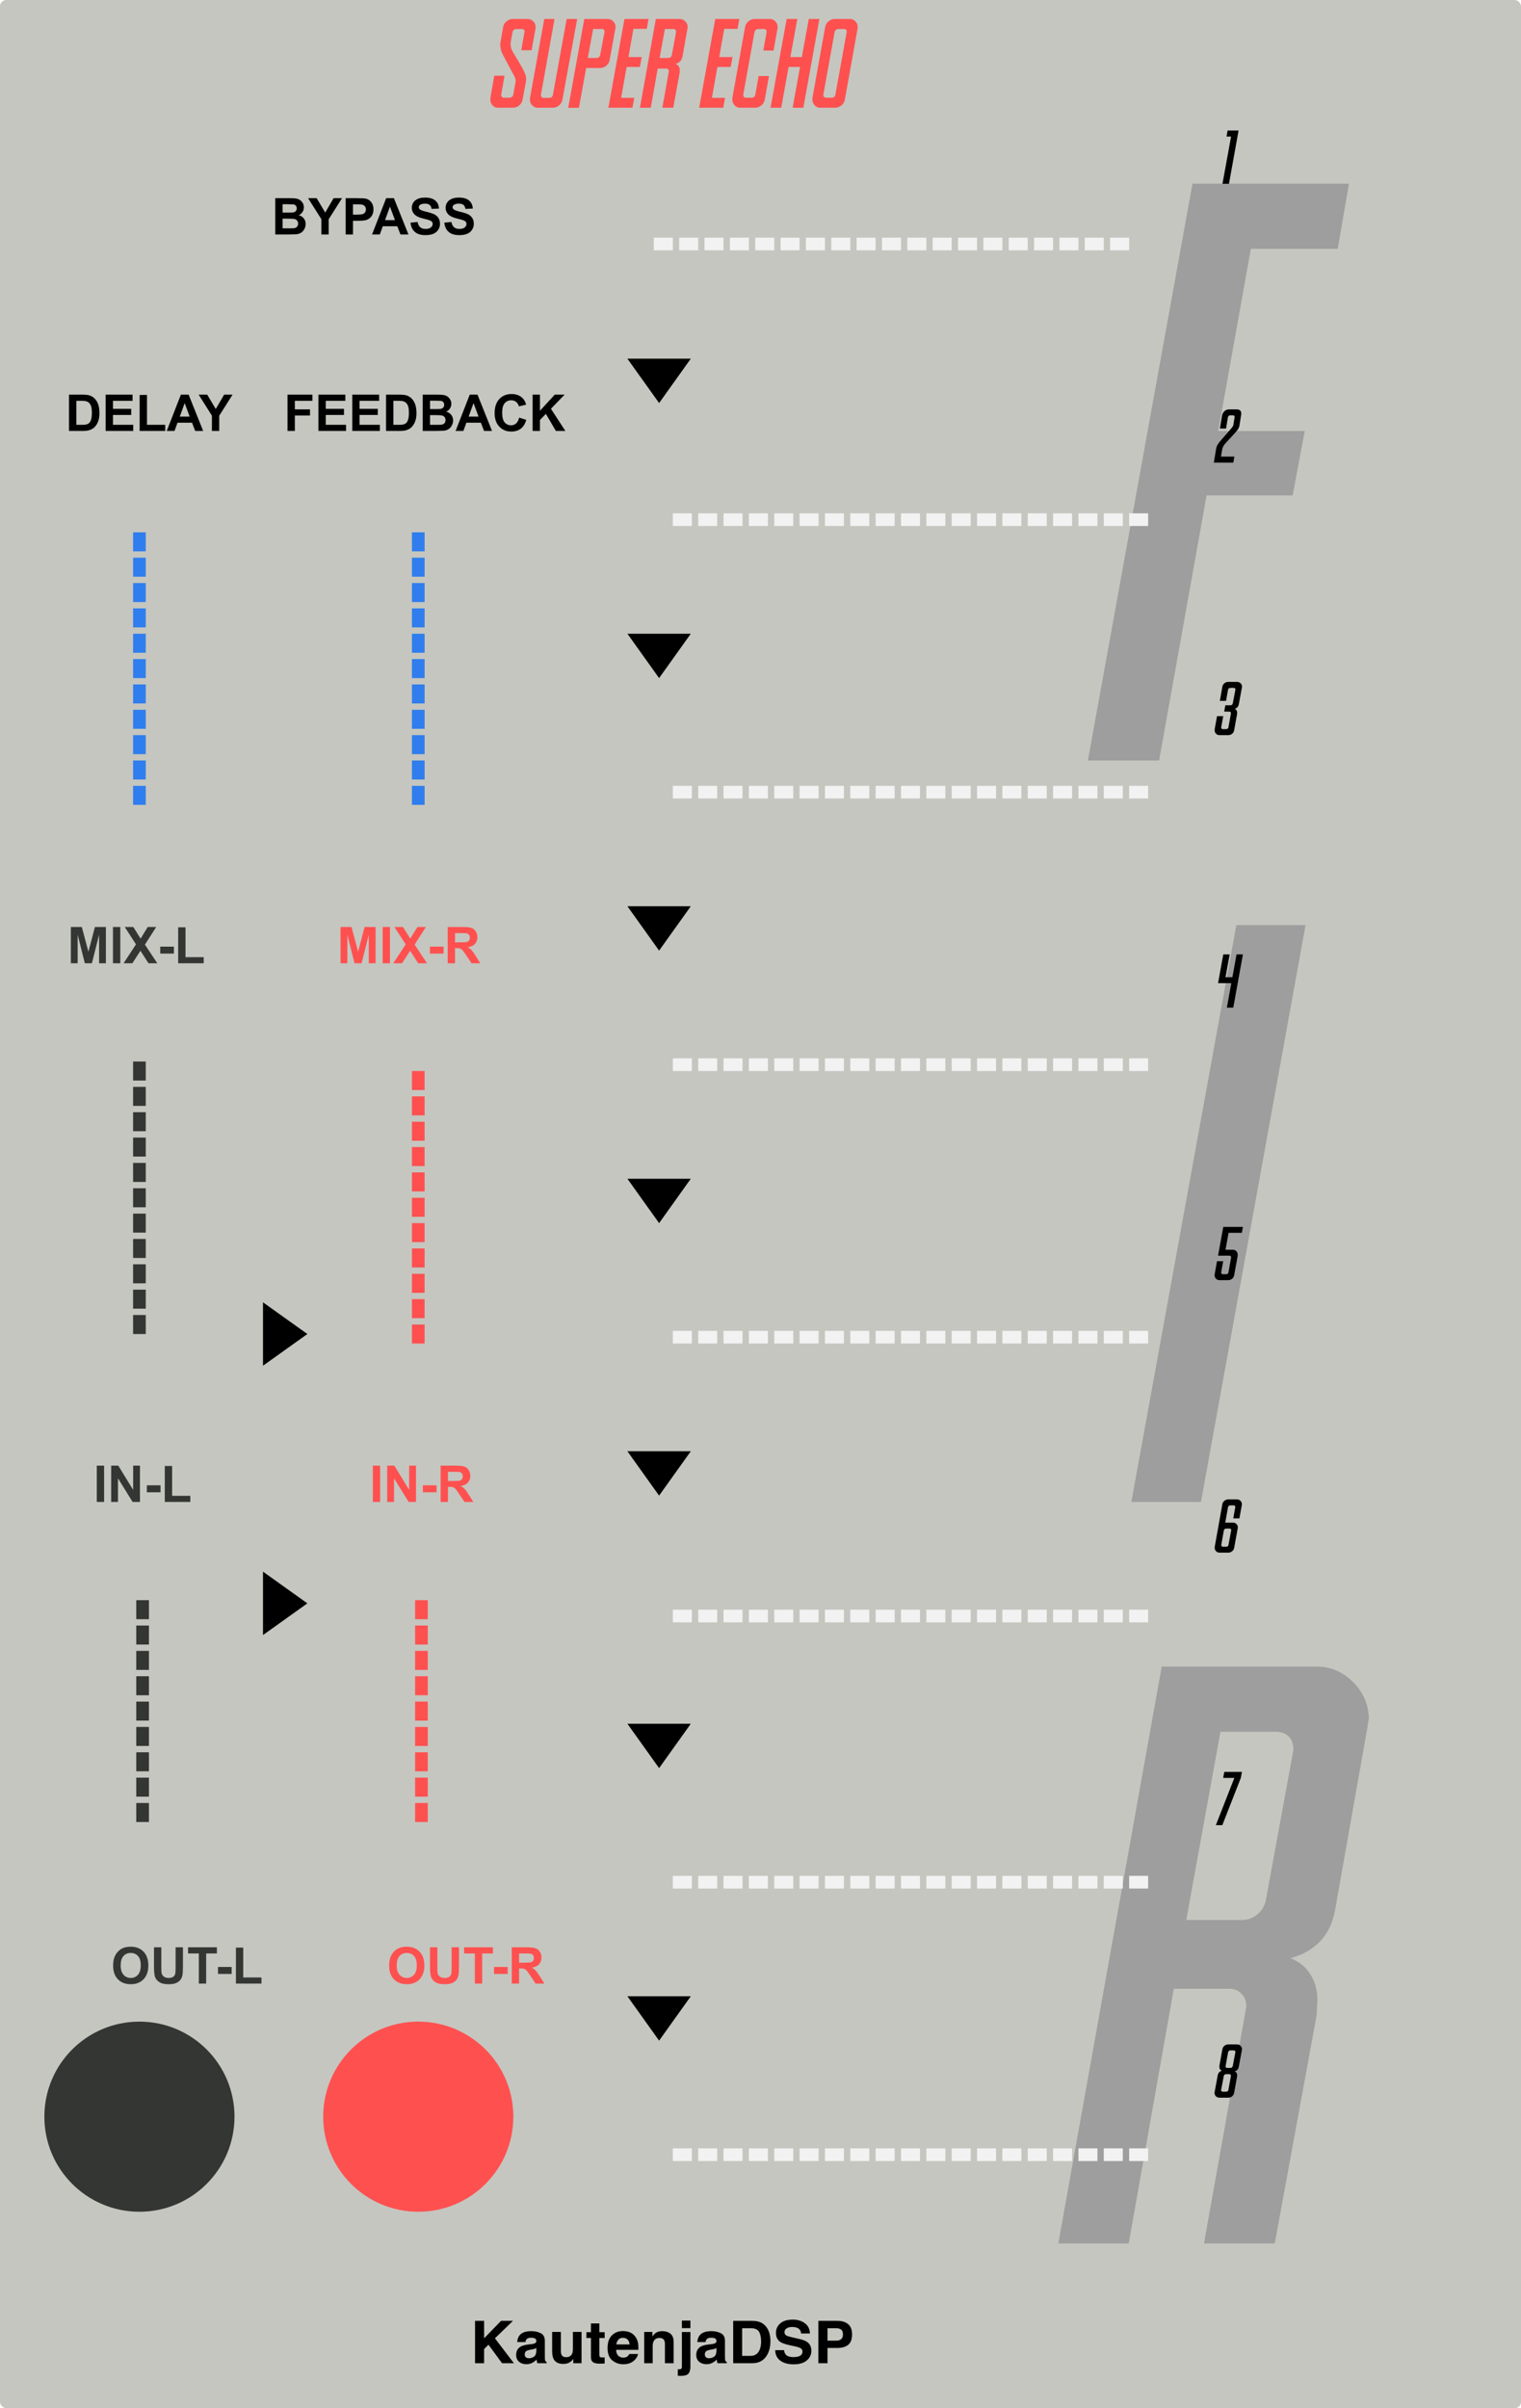 <?xml version="1.0" encoding="UTF-8"?>
<svg width="240px" height="380px" viewBox="0 0 240 380" version="1.1" xmlns="http://www.w3.org/2000/svg" xmlns:xlink="http://www.w3.org/1999/xlink">
    <!-- Generator: Sketch 58 (84663) - https://sketch.com -->
    <title>SuperEcho</title>
    <desc>Created with Sketch.</desc>
    <g id="SuperEcho" stroke="none" stroke-width="1" fill="none" fill-rule="evenodd">
        <g id="bg" fill-rule="nonzero">
            <g fill="#C5C6BF" id="Background">
                <rect x="0" y="0" width="240" height="380" rx="1"></rect>
            </g>
            <g id="Logo/Panel/LightMode" transform="translate(73, 364)" fill="#000000">
                <g id="Logo/Print/LightMode" transform="translate(0, -0)">
                    <path d="M1.958,2.217 L3.386,2.217 L3.386,4.97 L6.067,2.217 L7.943,2.217 L5.096,4.97 L8.089,8.903 L6.223,8.903 L4.078,5.982 L3.386,6.667 L3.386,8.903 L1.958,8.903 L1.958,2.217 Z M11.628,6.499 C11.543,6.55 11.457,6.592 11.371,6.624 C11.284,6.655 11.166,6.685 11.015,6.712 L10.713,6.767 C10.431,6.815 10.228,6.874 10.106,6.944 C9.898,7.061 9.795,7.244 9.795,7.492 C9.795,7.713 9.858,7.873 9.985,7.971 C10.113,8.069 10.267,8.118 10.45,8.118 C10.739,8.118 11.005,8.037 11.248,7.873 C11.492,7.71 11.618,7.412 11.628,6.98 L11.628,6.499 Z M10.812,5.896 C11.061,5.865 11.238,5.828 11.345,5.782 C11.537,5.704 11.632,5.581 11.632,5.415 C11.632,5.212 11.559,5.072 11.413,4.995 C11.267,4.918 11.053,4.88 10.77,4.88 C10.453,4.88 10.228,4.955 10.096,5.106 C10.002,5.218 9.939,5.369 9.908,5.56 L8.612,5.56 C8.64,5.128 8.766,4.772 8.989,4.494 C9.344,4.058 9.953,3.841 10.817,3.841 C11.379,3.841 11.879,3.948 12.316,4.163 C12.752,4.378 12.971,4.783 12.971,5.379 L12.971,7.647 C12.971,7.804 12.974,7.994 12.98,8.218 C12.99,8.388 13.016,8.503 13.06,8.563 C13.104,8.623 13.17,8.673 13.258,8.713 L13.258,8.903 L11.797,8.903 C11.756,8.803 11.728,8.71 11.712,8.622 C11.697,8.534 11.684,8.434 11.675,8.323 C11.489,8.516 11.276,8.681 11.034,8.817 C10.745,8.977 10.418,9.057 10.054,9.057 C9.589,9.057 9.205,8.93 8.902,8.674 C8.598,8.419 8.447,8.056 8.447,7.588 C8.447,6.98 8.69,6.54 9.177,6.268 C9.444,6.119 9.837,6.014 10.355,5.95 L10.812,5.896 Z M15.501,3.959 L15.501,6.939 C15.501,7.22 15.536,7.432 15.605,7.574 C15.727,7.825 15.968,7.951 16.326,7.951 C16.785,7.951 17.099,7.772 17.268,7.415 C17.356,7.222 17.4,6.966 17.4,6.649 L17.4,3.959 L18.762,3.959 L18.762,8.903 L17.457,8.903 L17.457,8.205 L17.441,8.226 C17.424,8.25 17.398,8.288 17.363,8.341 C17.312,8.416 17.253,8.483 17.184,8.54 C16.973,8.722 16.77,8.846 16.573,8.912 C16.377,8.979 16.147,9.012 15.883,9.012 C15.123,9.012 14.611,8.749 14.347,8.223 C14.199,7.932 14.125,7.505 14.125,6.939 L14.125,3.959 L15.501,3.959 Z M19.53,4.925 L19.53,4.004 L20.247,4.004 L20.247,2.625 L21.576,2.625 L21.576,4.004 L22.41,4.004 L22.41,4.925 L21.576,4.925 L21.576,7.538 C21.576,7.74 21.602,7.867 21.656,7.917 C21.709,7.966 21.872,7.991 22.146,7.991 C22.187,7.991 22.23,7.991 22.275,7.989 C22.321,7.988 22.366,7.985 22.41,7.982 L22.41,8.949 L21.774,8.971 C21.139,8.992 20.705,8.887 20.473,8.654 C20.322,8.506 20.247,8.277 20.247,7.969 L20.247,4.925 L19.53,4.925 Z M25.298,4.893 C24.987,4.893 24.746,4.987 24.575,5.174 C24.404,5.362 24.296,5.616 24.252,5.936 L26.34,5.936 C26.318,5.595 26.21,5.335 26.017,5.159 C25.824,4.982 25.584,4.893 25.298,4.893 Z M25.298,3.827 C25.726,3.827 26.111,3.904 26.453,4.058 C26.795,4.213 27.078,4.456 27.301,4.789 C27.502,5.082 27.633,5.422 27.692,5.809 C27.727,6.036 27.741,6.363 27.735,6.789 L24.219,6.789 C24.238,7.285 24.4,7.633 24.705,7.833 C24.89,7.957 25.113,8.019 25.374,8.019 C25.65,8.019 25.875,7.943 26.048,7.792 C26.142,7.71 26.225,7.597 26.297,7.452 L27.669,7.452 C27.634,7.745 27.476,8.043 27.193,8.345 C26.753,8.826 26.137,9.067 25.346,9.067 C24.692,9.067 24.116,8.864 23.616,8.459 C23.117,8.053 22.867,7.394 22.867,6.481 C22.867,5.625 23.092,4.969 23.543,4.512 C23.994,4.055 24.579,3.827 25.298,3.827 Z M31.486,3.841 C32.017,3.841 32.451,3.975 32.789,4.242 C33.127,4.51 33.295,4.954 33.295,5.574 L33.295,8.903 L31.919,8.903 L31.919,5.896 C31.919,5.636 31.883,5.436 31.811,5.297 C31.679,5.043 31.428,4.916 31.057,4.916 C30.601,4.916 30.289,5.102 30.119,5.474 C30.031,5.67 29.987,5.921 29.987,6.227 L29.987,8.903 L28.649,8.903 L28.649,3.968 L29.945,3.968 L29.945,4.689 C30.118,4.435 30.281,4.252 30.435,4.14 C30.711,3.941 31.062,3.841 31.486,3.841 Z M35.939,3.369 L34.596,3.369 L34.596,2.176 L35.939,2.176 L35.939,3.369 Z M33.95,10.886 L33.95,9.851 L34.098,9.862 L34.098,9.862 L34.111,9.863 C34.142,9.864 34.17,9.865 34.196,9.865 C34.327,9.865 34.427,9.834 34.495,9.772 C34.562,9.71 34.596,9.59 34.596,9.411 L34.596,3.981 L35.939,3.981 L35.939,9.434 C35.939,9.933 35.837,10.302 35.633,10.541 C35.435,10.772 35.054,10.891 34.488,10.899 L34.431,10.899 C34.408,10.899 34.378,10.899 34.342,10.898 L34.048,10.888 C34.017,10.887 33.985,10.886 33.95,10.886 Z M40.048,6.499 C39.964,6.55 39.878,6.592 39.792,6.624 C39.705,6.655 39.587,6.685 39.436,6.712 L39.134,6.767 C38.851,6.815 38.649,6.874 38.526,6.944 C38.319,7.061 38.215,7.244 38.215,7.492 C38.215,7.713 38.279,7.873 38.406,7.971 C38.533,8.069 38.688,8.118 38.87,8.118 C39.159,8.118 39.426,8.037 39.669,7.873 C39.912,7.71 40.039,7.412 40.048,6.98 L40.048,6.499 Z M39.233,5.896 C39.481,5.865 39.659,5.828 39.766,5.782 C39.957,5.704 40.053,5.581 40.053,5.415 C40.053,5.212 39.98,5.072 39.834,4.995 C39.688,4.918 39.473,4.88 39.191,4.88 C38.873,4.88 38.649,4.955 38.517,5.106 C38.423,5.218 38.36,5.369 38.328,5.56 L37.032,5.56 C37.061,5.128 37.186,4.772 37.409,4.494 C37.764,4.058 38.374,3.841 39.238,3.841 C39.8,3.841 40.3,3.948 40.736,4.163 C41.173,4.378 41.391,4.783 41.391,5.379 L41.391,7.647 C41.391,7.804 41.395,7.994 41.401,8.218 C41.41,8.388 41.437,8.503 41.481,8.563 C41.525,8.623 41.591,8.673 41.679,8.713 L41.679,8.903 L40.218,8.903 C40.177,8.803 40.149,8.71 40.133,8.622 C40.117,8.534 40.105,8.434 40.095,8.323 C39.91,8.516 39.696,8.681 39.455,8.817 C39.166,8.977 38.839,9.057 38.474,9.057 C38.009,9.057 37.625,8.93 37.322,8.674 C37.019,8.419 36.867,8.056 36.867,7.588 C36.867,6.98 37.111,6.54 37.598,6.268 C37.865,6.119 38.258,6.014 38.776,5.95 L39.233,5.896 Z M44.101,3.378 L44.101,7.742 L45.439,7.742 C46.124,7.742 46.602,7.417 46.872,6.767 C47.02,6.41 47.093,5.985 47.093,5.492 C47.093,4.811 46.983,4.289 46.761,3.925 C46.54,3.56 46.099,3.378 45.439,3.378 L44.101,3.378 Z M45.684,2.217 C46.115,2.223 46.473,2.271 46.759,2.362 C47.246,2.516 47.64,2.799 47.942,3.21 C48.184,3.543 48.349,3.903 48.436,4.29 C48.524,4.677 48.568,5.046 48.568,5.397 C48.568,6.286 48.383,7.039 48.012,7.656 C47.51,8.487 46.734,8.903 45.684,8.903 L42.692,8.903 L42.692,2.217 L45.684,2.217 Z M50.713,6.839 C50.757,7.145 50.843,7.373 50.972,7.524 C51.207,7.799 51.611,7.937 52.183,7.937 C52.525,7.937 52.803,7.901 53.017,7.828 C53.422,7.689 53.625,7.43 53.625,7.052 C53.625,6.832 53.524,6.661 53.323,6.54 C53.132,6.428 52.838,6.328 52.44,6.241 L51.641,6.068 C50.918,5.911 50.419,5.74 50.142,5.555 C49.674,5.247 49.44,4.765 49.44,4.108 C49.44,3.51 49.666,3.012 50.119,2.616 C50.571,2.22 51.236,2.022 52.112,2.022 C52.844,2.022 53.469,2.208 53.985,2.582 C54.502,2.955 54.773,3.497 54.798,4.208 L53.403,4.208 C53.378,3.806 53.196,3.52 52.857,3.351 C52.631,3.239 52.349,3.183 52.013,3.183 C51.639,3.183 51.341,3.256 51.118,3.401 C50.895,3.546 50.783,3.748 50.783,4.009 C50.783,4.237 50.883,4.41 51.084,4.527 L51.113,4.544 C51.249,4.619 51.532,4.707 51.963,4.808 L53.215,5.097 C53.74,5.218 54.135,5.38 54.402,5.583 C54.817,5.897 55.024,6.352 55.024,6.948 C55.024,7.559 54.782,8.066 54.296,8.47 C53.811,8.874 53.125,9.076 52.239,9.076 C51.335,9.076 50.623,8.877 50.105,8.479 C49.586,8.081 49.327,7.535 49.327,6.839 L50.713,6.839 Z M60.01,4.344 C60.01,3.996 59.915,3.748 59.725,3.6 C59.535,3.452 59.269,3.378 58.926,3.378 L57.574,3.378 L57.574,5.347 L58.926,5.347 C59.269,5.347 59.535,5.267 59.725,5.106 C59.915,4.946 60.01,4.692 60.01,4.344 Z M61.448,4.335 C61.448,5.124 61.24,5.682 60.825,6.009 C60.411,6.336 59.819,6.499 59.049,6.499 L57.574,6.499 L57.574,8.903 L56.132,8.903 L56.132,2.217 L59.157,2.217 C59.855,2.217 60.411,2.389 60.825,2.734 C61.24,3.079 61.448,3.612 61.448,4.335 Z" id="KautenjaDSP"></path>
                </g>
            </g>
            <path d="M77.988,11.951 L79.609,11.951 L79.082,14.949 L79.082,14.998 C79.082,15.109 79.121,15.206 79.199,15.291 C79.277,15.376 79.372,15.418 79.482,15.418 L80.381,15.418 C80.524,15.418 80.654,15.372 80.771,15.281 C80.895,15.184 80.97,15.066 80.996,14.93 L81.348,12.957 C81.361,12.898 81.367,12.837 81.367,12.771 C81.367,12.548 81.281,12.268 81.109,11.93 L80.186,10.213 L80.186,10.213 L79.307,8.553 L79.307,8.553 C79.059,8.064 78.936,7.586 78.936,7.117 L78.936,7.029 C78.936,6.919 78.945,6.805 78.965,6.688 L79.385,4.266 C79.45,3.901 79.632,3.598 79.932,3.357 C80.218,3.117 80.547,2.996 80.918,2.996 L83.262,2.996 C83.6,2.996 83.893,3.12 84.141,3.367 C84.395,3.615 84.521,3.921 84.521,4.285 C84.521,4.342 84.519,4.391 84.513,4.433 L83.887,7.928 L82.246,7.928 L82.764,5.037 C82.777,5.018 82.783,4.992 82.783,4.959 C82.783,4.861 82.741,4.77 82.656,4.686 C82.572,4.614 82.474,4.578 82.363,4.578 L81.465,4.578 C81.322,4.578 81.195,4.624 81.084,4.715 C80.973,4.799 80.905,4.907 80.879,5.037 L80.596,6.59 C80.576,6.707 80.566,6.827 80.566,6.951 C80.566,7.407 80.716,7.879 81.016,8.367 L81.57,9.28 C82.323,10.532 82.721,11.256 82.764,11.453 C82.933,11.766 83.018,12.107 83.018,12.479 C83.011,12.648 82.992,12.827 82.959,13.016 L82.461,15.721 C82.396,16.085 82.217,16.391 81.924,16.639 C81.631,16.88 81.296,17 80.918,17 L78.584,17 C78.239,17 77.949,16.876 77.715,16.629 C77.487,16.382 77.373,16.079 77.373,15.721 L77.373,15.496 L77.988,11.951 Z M85.879,2.996 L87.5,2.996 L85.352,14.969 L85.352,15.018 C85.352,15.128 85.387,15.226 85.459,15.311 C85.544,15.395 85.641,15.438 85.752,15.438 L86.65,15.438 C86.989,15.438 87.187,15.275 87.246,14.949 L89.414,2.996 L91.074,2.996 L88.74,15.74 C88.675,16.098 88.496,16.398 88.203,16.639 C87.91,16.88 87.575,17 87.197,17 L84.844,17 C84.512,17 84.225,16.876 83.984,16.629 C83.743,16.382 83.623,16.085 83.623,15.74 L83.623,15.496 L85.879,2.996 Z M92.197,2.996 L95.879,2.996 C96.224,2.996 96.52,3.123 96.768,3.377 C97.008,3.618 97.129,3.895 97.129,4.207 C97.129,4.292 97.119,4.386 97.1,4.49 L96.201,9.451 C96.136,9.822 95.96,10.128 95.674,10.369 C95.387,10.61 95.059,10.73 94.688,10.73 L92.49,10.73 L91.348,17.01 L89.658,17.01 L92.197,2.996 Z M94.121,9.148 C94.264,9.148 94.391,9.103 94.502,9.012 C94.606,8.927 94.671,8.816 94.697,8.68 L95.391,5.037 L95.391,4.979 C95.391,4.861 95.352,4.764 95.273,4.686 C95.195,4.614 95.101,4.578 94.99,4.578 L93.594,4.578 L92.744,9.148 L94.121,9.148 Z M98.535,2.996 L102.334,2.996 L102.061,4.559 L99.951,4.559 L99.16,9.002 L101.26,9.002 L100.967,10.564 L98.877,10.564 L98.008,15.438 L100.078,15.438 L99.795,17 L95.996,17 L98.535,2.996 Z M100.977,17 L103.486,2.996 L107.246,2.996 C107.585,2.996 107.878,3.12 108.125,3.367 C108.372,3.608 108.503,3.904 108.516,4.256 L108.477,4.49 L108.477,4.49 L107.695,8.904 C107.585,9.516 107.223,9.907 106.611,10.076 C106.839,10.161 107.012,10.311 107.129,10.525 C107.22,10.695 107.266,10.883 107.266,11.092 C107.266,11.137 107.262,11.186 107.256,11.238 L107.252,11.403 C107.25,11.426 107.248,11.446 107.246,11.463 L106.23,17 L104.512,17 L105.537,11.268 L105.537,11.219 C105.537,11.108 105.498,11.014 105.42,10.936 C105.342,10.857 105.247,10.818 105.137,10.818 L103.779,10.818 L102.686,17 L100.977,17 Z M104.082,9.148 L105.439,9.148 C105.583,9.148 105.71,9.1 105.82,9.002 C105.924,8.911 105.99,8.797 106.016,8.66 L106.68,5.037 L106.68,4.979 C106.68,4.861 106.641,4.764 106.562,4.686 C106.478,4.614 106.377,4.578 106.26,4.578 L104.912,4.578 L104.082,9.148 Z M112.861,2.996 L116.66,2.996 L116.387,4.559 L114.277,4.559 L113.486,9.002 L115.586,9.002 L115.293,10.564 L113.203,10.564 L112.334,15.438 L114.404,15.438 L114.121,17 L110.322,17 L112.861,2.996 Z M115.557,15.477 L117.568,4.266 C117.633,3.901 117.812,3.598 118.105,3.357 C118.398,3.117 118.727,2.996 119.092,2.996 L121.465,2.996 C121.803,2.996 122.093,3.12 122.334,3.367 C122.581,3.615 122.705,3.917 122.705,4.275 C122.705,4.336 122.702,4.388 122.696,4.432 L122.061,7.977 L120.439,7.977 L120.967,5.037 L120.967,4.979 C120.967,4.861 120.928,4.764 120.85,4.686 C120.771,4.614 120.674,4.578 120.557,4.578 L119.648,4.578 C119.512,4.578 119.385,4.624 119.268,4.715 C119.157,4.799 119.089,4.907 119.062,5.037 L117.275,14.949 L117.275,14.998 C117.275,15.109 117.314,15.206 117.393,15.291 C117.471,15.376 117.568,15.418 117.686,15.418 L118.584,15.418 C118.923,15.418 119.121,15.255 119.18,14.93 L119.707,12 L121.338,12 L120.674,15.721 C120.609,16.085 120.426,16.391 120.127,16.639 C119.834,16.88 119.502,17 119.131,17 L116.797,17 C116.452,17 116.159,16.876 115.918,16.629 C115.677,16.375 115.557,16.072 115.557,15.721 L115.557,15.477 Z M125.811,2.996 L124.717,9.002 L126.523,9.002 L127.617,2.996 L129.297,2.996 L126.758,17 L125.068,17 L126.24,10.564 L124.434,10.564 L123.271,17 L121.582,17 L124.131,2.996 L125.811,2.996 Z M134.102,2.996 C134.44,2.996 134.73,3.12 134.971,3.367 C135.218,3.615 135.342,3.917 135.342,4.275 C135.342,4.336 135.339,4.388 135.333,4.432 L133.311,15.721 C133.245,16.085 133.063,16.391 132.764,16.639 C132.471,16.88 132.139,17 131.768,17 L129.434,17 C129.089,17 128.796,16.876 128.555,16.629 C128.314,16.375 128.193,16.072 128.193,15.721 L128.193,15.477 L130.205,4.266 C130.27,3.901 130.449,3.598 130.742,3.357 C131.035,3.117 131.364,2.996 131.729,2.996 L134.102,2.996 Z M133.193,4.578 L132.285,4.578 C132.148,4.578 132.021,4.624 131.904,4.715 C131.821,4.778 131.762,4.855 131.727,4.944 L131.699,5.037 L129.912,14.949 L129.912,14.998 C129.912,15.109 129.951,15.206 130.029,15.291 C130.088,15.354 130.157,15.394 130.238,15.41 L130.322,15.418 L131.221,15.418 C131.522,15.418 131.712,15.289 131.792,15.032 L131.816,14.93 L133.604,5.037 L133.604,4.979 C133.604,4.861 133.564,4.764 133.486,4.686 C133.408,4.614 133.311,4.578 133.193,4.578 Z" id="SuperEcho" fill="#FF5050"></path>
        </g>
        <g id="FIR" transform="translate(99, 20.598)">
            <g id="FIR-BG" transform="translate(48, 7.402)" fill="#9E9E9E" fill-rule="nonzero">
                <path d="M24.662,92 L41.166,0.975 L65.858,0.975 L64.081,11.258 L50.37,11.258 L45.228,40.013 L58.875,40.013 L56.971,50.169 L43.387,50.169 L35.897,92 L24.662,92 Z M60.748,234.975 C62.949,234.975 64.853,235.779 66.461,237.387 C68.069,238.952 68.915,240.878 69,243.163 L68.956,243.402 C68.908,243.674 68.838,244.102 68.746,244.687 L63.668,273.378 C62.949,277.356 60.6,279.895 56.622,280.995 C58.103,281.545 59.225,282.519 59.986,283.915 C60.579,285.015 60.875,286.243 60.875,287.597 C60.875,287.893 60.854,288.21 60.812,288.549 C60.812,289.184 60.79,289.67 60.748,290.009 L54.146,326 L42.975,326 L49.64,288.739 L49.64,288.422 C49.64,287.702 49.386,287.089 48.878,286.581 C48.37,286.073 47.757,285.819 47.037,285.819 L38.214,285.819 L31.104,326 L19.996,326 L36.31,234.975 L60.748,234.975 Z M54.337,245.258 L45.577,245.258 L40.182,274.965 L49.005,274.965 C49.936,274.965 50.761,274.647 51.48,274.013 C52.096,273.474 52.502,272.813 52.698,272.03 L52.75,271.791 L57.066,248.241 L57.066,247.86 C57.066,247.099 56.813,246.464 56.305,245.956 C55.755,245.491 55.099,245.258 54.337,245.258 Z M59.002,117.975 L42.499,209 L31.517,209 L48.084,117.975 L59.002,117.975 Z" id="FIR"></path>
            </g>
            <g id="FIR-Indexes" transform="translate(84, 0)">
                <g id="Group-10" transform="translate(0, 0.402)"></g>
                <g id="Group-11" transform="translate(8.532, 0)" fill="#000000" fill-rule="nonzero">
                    <polygon id="1" points="3.905 0 2.388 8.402 1.362 8.402 2.722 0.949 2.001 0.949 2.171 0"></polygon>
                    <path d="M0,52.402 L0.363,50.188 C0.379,50.102 0.402,50.016 0.434,49.93 C0.512,49.702 0.645,49.465 0.833,49.219 L1.17,48.818 L1.17,48.818 L2.598,47.188 C2.611,47.174 2.622,47.162 2.631,47.152 C2.861,46.895 3.006,46.686 3.064,46.525 L3.079,46.468 L3.079,46.468 L3.281,45.23 L3.281,45.195 C3.281,45.129 3.262,45.07 3.223,45.02 C3.168,44.965 3.098,44.938 3.012,44.938 L2.566,44.938 C2.5,44.938 2.434,44.963 2.367,45.014 C2.309,45.064 2.266,45.123 2.238,45.189 L2.227,45.219 L1.928,47.023 L0.955,47.023 L1.312,44.891 L1.359,44.756 C1.434,44.545 1.562,44.367 1.746,44.223 C1.938,44.074 2.137,44 2.344,44 L3.656,44 C3.891,44 4.068,44.072 4.189,44.217 C4.283,44.33 4.33,44.471 4.33,44.639 L4.33,44.68 C4.33,44.703 4.328,44.729 4.324,44.756 L4.061,46.443 C4.049,46.557 4.023,46.668 3.984,46.777 C3.929,46.941 3.847,47.097 3.738,47.243 L3.528,47.502 C3.315,47.752 2.786,48.331 1.939,49.238 C1.662,49.531 1.475,49.814 1.377,50.088 C1.35,50.166 1.33,50.24 1.318,50.311 L1.125,51.453 L3.24,51.453 L3.082,52.402 L0,52.402 Z" id="2"></path>
                    <path d="M3.287,91.248 C3.425,91.3 3.528,91.39 3.598,91.518 C3.652,91.619 3.68,91.732 3.68,91.857 L3.668,92.08 L3.668,92.08 L3.205,94.635 C3.166,94.857 3.061,95.041 2.889,95.186 C2.717,95.33 2.52,95.402 2.297,95.402 L0.873,95.402 C0.666,95.402 0.49,95.328 0.346,95.18 C0.201,95.031 0.129,94.852 0.129,94.641 L0.129,94.494 L0.504,92.408 L1.482,92.408 L1.16,94.178 L1.16,94.207 C1.16,94.273 1.184,94.332 1.23,94.383 C1.266,94.418 1.305,94.441 1.348,94.453 L1.957,94.453 C2.043,94.453 2.119,94.426 2.186,94.371 C2.248,94.32 2.287,94.254 2.303,94.172 L2.701,91.963 L2.701,91.934 C2.701,91.867 2.678,91.811 2.631,91.764 C2.584,91.717 2.527,91.693 2.461,91.693 L1.635,91.693 L1.816,90.691 L2.643,90.691 C2.729,90.691 2.805,90.662 2.871,90.604 C2.934,90.549 2.973,90.48 2.988,90.398 L3.404,88.225 L3.404,88.189 C3.404,88.119 3.381,88.061 3.334,88.014 C3.287,87.971 3.23,87.949 3.164,87.949 L2.596,87.949 C2.514,87.949 2.438,87.977 2.367,88.031 C2.301,88.082 2.26,88.146 2.244,88.225 L1.928,89.994 L0.949,89.994 L1.348,87.762 C1.387,87.543 1.494,87.361 1.67,87.217 C1.846,87.072 2.043,87 2.262,87 L3.697,87 C3.904,87 4.082,87.076 4.23,87.229 C4.375,87.373 4.447,87.539 4.447,87.727 C4.447,87.777 4.441,87.834 4.43,87.896 L3.938,90.545 C3.867,90.912 3.65,91.146 3.287,91.248 Z" id="3"></path>
                    <polygon id="4" points="0.665 134.541 1.491 130 2.499 130 1.843 133.604 2.927 133.604 3.583 130 4.591 130 3.067 138.402 2.054 138.402 2.757 134.541"></polygon>
                    <path d="M0.501,178.408 L1.479,178.408 L1.157,180.184 L1.157,180.213 C1.157,180.279 1.181,180.338 1.228,180.389 C1.274,180.439 1.333,180.465 1.403,180.465 L1.948,180.465 C2.151,180.465 2.271,180.367 2.306,180.172 L2.728,177.822 L2.728,177.793 C2.728,177.727 2.706,177.668 2.663,177.617 C2.612,177.566 2.554,177.541 2.487,177.541 L0.665,177.541 L1.491,173 L4.591,173 L4.421,173.938 L2.323,173.938 L1.843,176.604 L3.032,176.604 C3.231,176.604 3.403,176.678 3.548,176.826 C3.692,176.975 3.765,177.152 3.765,177.359 L3.765,177.576 L3.202,180.646 C3.163,180.861 3.056,181.041 2.88,181.186 C2.704,181.33 2.503,181.402 2.276,181.402 L0.87,181.402 C0.663,181.402 0.487,181.328 0.343,181.18 C0.198,181.031 0.126,180.854 0.126,180.646 L0.126,180.5 L0.501,178.408 Z" id="5"></path>
                    <path d="M3.683,216 C3.886,216 4.06,216.074 4.204,216.223 C4.353,216.367 4.427,216.547 4.427,216.762 L4.424,216.831 L4.04,218.994 L3.067,218.994 L3.384,217.213 L3.384,217.178 C3.384,217.107 3.36,217.049 3.313,217.002 C3.267,216.959 3.208,216.938 3.138,216.938 L2.593,216.938 C2.511,216.938 2.435,216.965 2.364,217.02 C2.298,217.07 2.257,217.135 2.241,217.213 L1.802,219.662 L3.038,219.662 C3.245,219.662 3.423,219.738 3.571,219.891 C3.716,220.035 3.788,220.201 3.788,220.389 C3.788,220.439 3.782,220.496 3.771,220.559 L3.208,223.646 C3.169,223.861 3.06,224.041 2.88,224.186 C2.704,224.33 2.505,224.402 2.282,224.402 L0.882,224.402 C0.675,224.402 0.499,224.328 0.354,224.18 C0.21,224.031 0.138,223.854 0.138,223.646 L0.138,223.5 L1.345,216.75 C1.384,216.535 1.491,216.357 1.667,216.217 C1.843,216.072 2.04,216 2.259,216 L3.683,216 Z M2.505,220.6 L1.937,220.6 C1.854,220.6 1.778,220.627 1.708,220.682 C1.642,220.732 1.601,220.797 1.585,220.875 L1.585,220.875 L1.169,223.184 L1.169,223.213 C1.169,223.279 1.192,223.338 1.239,223.389 C1.286,223.439 1.345,223.465 1.415,223.465 L1.415,223.465 L1.954,223.465 C2.157,223.465 2.276,223.367 2.312,223.172 L2.312,223.172 L2.745,220.84 C2.745,220.77 2.722,220.711 2.675,220.664 C2.628,220.621 2.571,220.6 2.505,220.6 L2.505,220.6 Z" id="Combined-Shape"></path>
                    <polygon id="7" points="4.438 259 4.257 259.949 1.339 267.402 0.319 267.402 3.237 259.949 1.474 259.949 1.644 259"></polygon>
                    <path d="M3.694,302 C3.901,302 4.079,302.076 4.228,302.229 C4.372,302.373 4.444,302.539 4.444,302.727 C4.444,302.777 4.438,302.834 4.427,302.896 L3.935,305.545 C3.864,305.912 3.647,306.146 3.284,306.248 C3.423,306.3 3.525,306.39 3.595,306.518 C3.649,306.619 3.677,306.732 3.677,306.857 L3.665,307.08 L3.202,309.641 C3.163,309.859 3.058,310.041 2.886,310.186 C2.714,310.33 2.517,310.402 2.294,310.402 L0.858,310.402 C0.651,310.402 0.474,310.326 0.325,310.174 C0.181,310.029 0.108,309.863 0.108,309.676 C0.108,309.625 0.114,309.568 0.126,309.506 L0.618,306.857 C0.688,306.49 0.905,306.256 1.269,306.154 C1.13,306.102 1.028,306.013 0.958,305.885 C0.903,305.783 0.876,305.67 0.876,305.545 C0.876,305.518 0.878,305.488 0.882,305.457 L0.884,305.358 C0.885,305.345 0.886,305.333 0.888,305.322 L1.351,302.762 C1.39,302.543 1.495,302.361 1.667,302.217 C1.839,302.072 2.036,302 2.259,302 L3.694,302 Z M2.458,306.693 L1.913,306.693 C1.827,306.693 1.751,306.723 1.685,306.781 C1.622,306.836 1.583,306.904 1.567,306.986 L1.151,309.184 L1.151,309.219 C1.151,309.289 1.175,309.348 1.222,309.395 C1.269,309.438 1.325,309.459 1.392,309.459 L1.954,309.459 C2.04,309.459 2.116,309.432 2.183,309.377 C2.245,309.326 2.284,309.26 2.3,309.178 L2.698,306.963 L2.698,306.934 C2.698,306.867 2.675,306.811 2.628,306.764 C2.581,306.717 2.524,306.693 2.458,306.693 Z M3.161,302.943 L2.599,302.943 C2.513,302.943 2.437,302.971 2.37,303.025 C2.308,303.076 2.269,303.143 2.253,303.225 L2.253,303.225 L1.854,305.439 L1.854,305.469 C1.854,305.535 1.878,305.592 1.925,305.639 C1.972,305.686 2.028,305.709 2.095,305.709 L2.095,305.709 L2.64,305.709 C2.726,305.709 2.802,305.68 2.868,305.621 C2.931,305.566 2.97,305.498 2.985,305.416 L2.985,305.416 L3.401,303.219 L3.401,303.184 C3.401,303.113 3.378,303.055 3.331,303.008 C3.284,302.965 3.228,302.943 3.161,302.943 L3.161,302.943 Z" id="Combined-Shape"></path>
                </g>
            </g>
            <g transform="translate(41.5, 168.902) scale(-1, 1) translate(-41.5, -168.902) translate(0, 16.402)">
                <g id="normal" transform="translate(73, 19.598)" fill="#000000">
                    <polygon id="Triangle" transform="translate(5, 3.5) scale(1, -1) translate(-5, -3.5) " points="5 0 10 7 0 7"></polygon>
                    <polygon id="Triangle-Copy" transform="translate(5, 46.902) scale(1, -1) translate(-5, -46.902) " points="5 43.402 10 50.402 0 50.402"></polygon>
                    <polygon id="Triangle-Copy-2" transform="translate(5, 89.902) scale(1, -1) translate(-5, -89.902) " points="5 86.402 10 93.402 0 93.402"></polygon>
                    <polygon id="Triangle-Copy-3" transform="translate(5, 132.902) scale(1, -1) translate(-5, -132.902) " points="5 129.402 10 136.402 0 136.402"></polygon>
                    <polygon id="Triangle-Copy-4" transform="translate(5, 175.902) scale(1, -1) translate(-5, -175.902) " points="5 172.402 10 179.402 0 179.402"></polygon>
                    <polygon id="Triangle-Copy-5" transform="translate(5, 218.902) scale(1, -1) translate(-5, -218.902) " points="5 215.402 10 222.402 0 222.402"></polygon>
                    <polygon id="Triangle-Copy-6" transform="translate(5, 261.902) scale(1, -1) translate(-5, -261.902) " points="5 258.402 10 265.402 0 265.402"></polygon>
                </g>
                <g id="lines" fill="#F2F2F2" fill-rule="nonzero">
                    <g id="Group" transform="translate(0.833, 0.5)">
                        <path d="M3,0 L3,2 L6,2 L6,0 L3,0 Z M7,0 L7,2 L10,2 L10,0 L7,0 Z M11,0 L11,2 L14,2 L14,0 L11,0 Z M15,0 L15,2 L18,2 L18,0 L15,0 Z M19,0 L19,2 L22,2 L22,0 L19,0 Z M23,0 L23,2 L26,2 L26,0 L23,0 Z M27,0 L27,2 L30,2 L30,0 L27,0 Z M31,0 L31,2 L34,2 L34,0 L31,0 Z M35,0 L35,2 L38,2 L38,0 L35,0 Z M39,0 L39,2 L42,2 L42,0 L39,0 Z M43,0 L43,2 L46,2 L46,0 L43,0 Z M47,0 L47,2 L50,2 L50,0 L47,0 Z M51,0 L51,2 L54,2 L54,0 L51,0 Z M55,0 L55,2 L58,2 L58,0 L55,0 Z M59,0 L59,2 L62,2 L62,0 L59,0 Z M63,0 L63,2 L66,2 L66,0 L63,0 Z M67,0 L67,2 L70,2 L70,0 L67,0 Z M71,0 L71,2 L74,2 L74,0 L71,0 Z M75,0 L75,2 L78,2 L78,0 L75,0 Z" id="Line-2-Copy-15"></path>
                        <path d="M-2.84217094e-14,43.5 L-2.84217094e-14,45.5 L3,45.5 L3,43.5 L-2.84217094e-14,43.5 Z M4,43.5 L4,45.5 L7,45.5 L7,43.5 L4,43.5 Z M8,43.5 L8,45.5 L11,45.5 L11,43.5 L8,43.5 Z M12,43.5 L12,45.5 L15,45.5 L15,43.5 L12,43.5 Z M16,43.5 L16,45.5 L19,45.5 L19,43.5 L16,43.5 Z M20,43.5 L20,45.5 L23,45.5 L23,43.5 L20,43.5 Z M24,43.5 L24,45.5 L27,45.5 L27,43.5 L24,43.5 Z M28,43.5 L28,45.5 L31,45.5 L31,43.5 L28,43.5 Z M32,43.5 L32,45.5 L35,45.5 L35,43.5 L32,43.5 Z M36,43.5 L36,45.5 L39,45.5 L39,43.5 L36,43.5 Z M40,43.5 L40,45.5 L43,45.5 L43,43.5 L40,43.5 Z M44,43.5 L44,45.5 L47,45.5 L47,43.5 L44,43.5 Z M48,43.5 L48,45.5 L51,45.5 L51,43.5 L48,43.5 Z M52,43.5 L52,45.5 L55,45.5 L55,43.5 L52,43.5 Z M56,43.5 L56,45.5 L59,45.5 L59,43.5 L56,43.5 Z M60,43.5 L60,45.5 L63,45.5 L63,43.5 L60,43.5 Z M64,43.5 L64,45.5 L67,45.5 L67,43.5 L64,43.5 Z M68,43.5 L68,45.5 L71,45.5 L71,43.5 L68,43.5 Z M72,43.5 L72,45.5 L75,45.5 L75,43.5 L72,43.5 Z" id="Line-2-Copy-14"></path>
                        <path d="M-2.84217094e-14,86.5 L-2.84217094e-14,88.5 L3,88.5 L3,86.5 L-2.84217094e-14,86.5 Z M4,86.5 L4,88.5 L7,88.5 L7,86.5 L4,86.5 Z M8,86.5 L8,88.5 L11,88.5 L11,86.5 L8,86.5 Z M12,86.5 L12,88.5 L15,88.5 L15,86.5 L12,86.5 Z M16,86.5 L16,88.5 L19,88.5 L19,86.5 L16,86.5 Z M20,86.5 L20,88.5 L23,88.5 L23,86.5 L20,86.5 Z M24,86.5 L24,88.5 L27,88.5 L27,86.5 L24,86.5 Z M28,86.5 L28,88.5 L31,88.5 L31,86.5 L28,86.5 Z M32,86.5 L32,88.5 L35,88.5 L35,86.5 L32,86.5 Z M36,86.5 L36,88.5 L39,88.5 L39,86.5 L36,86.5 Z M40,86.5 L40,88.5 L43,88.5 L43,86.5 L40,86.5 Z M44,86.5 L44,88.5 L47,88.5 L47,86.5 L44,86.5 Z M48,86.5 L48,88.5 L51,88.5 L51,86.5 L48,86.5 Z M52,86.5 L52,88.5 L55,88.5 L55,86.5 L52,86.5 Z M56,86.5 L56,88.5 L59,88.5 L59,86.5 L56,86.5 Z M60,86.5 L60,88.5 L63,88.5 L63,86.5 L60,86.5 Z M64,86.5 L64,88.5 L67,88.5 L67,86.5 L64,86.5 Z M68,86.5 L68,88.5 L71,88.5 L71,86.5 L68,86.5 Z M72,86.5 L72,88.5 L75,88.5 L75,86.5 L72,86.5 Z" id="Line-2-Copy-13"></path>
                        <path d="M-2.84217094e-14,129.5 L-2.84217094e-14,131.5 L3,131.5 L3,129.5 L-2.84217094e-14,129.5 Z M4,129.5 L4,131.5 L7,131.5 L7,129.5 L4,129.5 Z M8,129.5 L8,131.5 L11,131.5 L11,129.5 L8,129.5 Z M12,129.5 L12,131.5 L15,131.5 L15,129.5 L12,129.5 Z M16,129.5 L16,131.5 L19,131.5 L19,129.5 L16,129.5 Z M20,129.5 L20,131.5 L23,131.5 L23,129.5 L20,129.5 Z M24,129.5 L24,131.5 L27,131.5 L27,129.5 L24,129.5 Z M28,129.5 L28,131.5 L31,131.5 L31,129.5 L28,129.5 Z M32,129.5 L32,131.5 L35,131.5 L35,129.5 L32,129.5 Z M36,129.5 L36,131.5 L39,131.5 L39,129.5 L36,129.5 Z M40,129.5 L40,131.5 L43,131.5 L43,129.5 L40,129.5 Z M44,129.5 L44,131.5 L47,131.5 L47,129.5 L44,129.5 Z M48,129.5 L48,131.5 L51,131.5 L51,129.5 L48,129.5 Z M52,129.5 L52,131.5 L55,131.5 L55,129.5 L52,129.5 Z M56,129.5 L56,131.5 L59,131.5 L59,129.5 L56,129.5 Z M60,129.5 L60,131.5 L63,131.5 L63,129.5 L60,129.5 Z M64,129.5 L64,131.5 L67,131.5 L67,129.5 L64,129.5 Z M68,129.5 L68,131.5 L71,131.5 L71,129.5 L68,129.5 Z M72,129.5 L72,131.5 L75,131.5 L75,129.5 L72,129.5 Z" id="Line-2-Copy-12"></path>
                        <path d="M-2.84217094e-14,172.5 L-2.84217094e-14,174.5 L3,174.5 L3,172.5 L-2.84217094e-14,172.5 Z M4,172.5 L4,174.5 L7,174.5 L7,172.5 L4,172.5 Z M8,172.5 L8,174.5 L11,174.5 L11,172.5 L8,172.5 Z M12,172.5 L12,174.5 L15,174.5 L15,172.5 L12,172.5 Z M16,172.5 L16,174.5 L19,174.5 L19,172.5 L16,172.5 Z M20,172.5 L20,174.5 L23,174.5 L23,172.5 L20,172.5 Z M24,172.5 L24,174.5 L27,174.5 L27,172.5 L24,172.5 Z M28,172.5 L28,174.5 L31,174.5 L31,172.5 L28,172.5 Z M32,172.5 L32,174.5 L35,174.5 L35,172.5 L32,172.5 Z M36,172.5 L36,174.5 L39,174.5 L39,172.5 L36,172.5 Z M40,172.5 L40,174.5 L43,174.5 L43,172.5 L40,172.5 Z M44,172.5 L44,174.5 L47,174.5 L47,172.5 L44,172.5 Z M48,172.5 L48,174.5 L51,174.5 L51,172.5 L48,172.5 Z M52,172.5 L52,174.5 L55,174.5 L55,172.5 L52,172.5 Z M56,172.5 L56,174.5 L59,174.5 L59,172.5 L56,172.5 Z M60,172.5 L60,174.5 L63,174.5 L63,172.5 L60,172.5 Z M64,172.5 L64,174.5 L67,174.5 L67,172.5 L64,172.5 Z M68,172.5 L68,174.5 L71,174.5 L71,172.5 L68,172.5 Z M72,172.5 L72,174.5 L75,174.5 L75,172.5 L72,172.5 Z" id="Line-2-Copy-11"></path>
                        <path d="M-2.84217094e-14,216.5 L-2.84217094e-14,218.5 L3,218.5 L3,216.5 L-2.84217094e-14,216.5 Z M4,216.5 L4,218.5 L7,218.5 L7,216.5 L4,216.5 Z M8,216.5 L8,218.5 L11,218.5 L11,216.5 L8,216.5 Z M12,216.5 L12,218.5 L15,218.5 L15,216.5 L12,216.5 Z M16,216.5 L16,218.5 L19,218.5 L19,216.5 L16,216.5 Z M20,216.5 L20,218.5 L23,218.5 L23,216.5 L20,216.5 Z M24,216.5 L24,218.5 L27,218.5 L27,216.5 L24,216.5 Z M28,216.5 L28,218.5 L31,218.5 L31,216.5 L28,216.5 Z M32,216.5 L32,218.5 L35,218.5 L35,216.5 L32,216.5 Z M36,216.5 L36,218.5 L39,218.5 L39,216.5 L36,216.5 Z M40,216.5 L40,218.5 L43,218.5 L43,216.5 L40,216.5 Z M44,216.5 L44,218.5 L47,218.5 L47,216.5 L44,216.5 Z M48,216.5 L48,218.5 L51,218.5 L51,216.5 L48,216.5 Z M52,216.5 L52,218.5 L55,218.5 L55,216.5 L52,216.5 Z M56,216.5 L56,218.5 L59,218.5 L59,216.5 L56,216.5 Z M60,216.5 L60,218.5 L63,218.5 L63,216.5 L60,216.5 Z M64,216.5 L64,218.5 L67,218.5 L67,216.5 L64,216.5 Z M68,216.5 L68,218.5 L71,218.5 L71,216.5 L68,216.5 Z M72,216.5 L72,218.5 L75,218.5 L75,216.5 L72,216.5 Z" id="Line-2-Copy-10"></path>
                        <path d="M-2.84217094e-14,258.5 L-2.84217094e-14,260.5 L3,260.5 L3,258.5 L-2.84217094e-14,258.5 Z M4,258.5 L4,260.5 L7,260.5 L7,258.5 L4,258.5 Z M8,258.5 L8,260.5 L11,260.5 L11,258.5 L8,258.5 Z M12,258.5 L12,260.5 L15,260.5 L15,258.5 L12,258.5 Z M16,258.5 L16,260.5 L19,260.5 L19,258.5 L16,258.5 Z M20,258.5 L20,260.5 L23,260.5 L23,258.5 L20,258.5 Z M24,258.5 L24,260.5 L27,260.5 L27,258.5 L24,258.5 Z M28,258.5 L28,260.5 L31,260.5 L31,258.5 L28,258.5 Z M32,258.5 L32,260.5 L35,260.5 L35,258.5 L32,258.5 Z M36,258.5 L36,260.5 L39,260.5 L39,258.5 L36,258.5 Z M40,258.5 L40,260.5 L43,260.5 L43,258.5 L40,258.5 Z M44,258.5 L44,260.5 L47,260.5 L47,258.5 L44,258.5 Z M48,258.5 L48,260.5 L51,260.5 L51,258.5 L48,258.5 Z M52,258.5 L52,260.5 L55,260.5 L55,258.5 L52,258.5 Z M56,258.5 L56,260.5 L59,260.5 L59,258.5 L56,258.5 Z M60,258.5 L60,260.5 L63,260.5 L63,258.5 L60,258.5 Z M64,258.5 L64,260.5 L67,260.5 L67,258.5 L64,258.5 Z M68,258.5 L68,260.5 L71,260.5 L71,258.5 L68,258.5 Z M72,258.5 L72,260.5 L75,260.5 L75,258.5 L72,258.5 Z" id="Line-2-Copy-9"></path>
                        <path d="M-2.84217094e-14,301.5 L-2.84217094e-14,303.5 L3,303.5 L3,301.5 L-2.84217094e-14,301.5 Z M4,301.5 L4,303.5 L7,303.5 L7,301.5 L4,301.5 Z M8,301.5 L8,303.5 L11,303.5 L11,301.5 L8,301.5 Z M12,301.5 L12,303.5 L15,303.5 L15,301.5 L12,301.5 Z M16,301.5 L16,303.5 L19,303.5 L19,301.5 L16,301.5 Z M20,301.5 L20,303.5 L23,303.5 L23,301.5 L20,301.5 Z M24,301.5 L24,303.5 L27,303.5 L27,301.5 L24,301.5 Z M28,301.5 L28,303.5 L31,303.5 L31,301.5 L28,301.5 Z M32,301.5 L32,303.5 L35,303.5 L35,301.5 L32,301.5 Z M36,301.5 L36,303.5 L39,303.5 L39,301.5 L36,301.5 Z M40,301.5 L40,303.5 L43,303.5 L43,301.5 L40,301.5 Z M44,301.5 L44,303.5 L47,303.5 L47,301.5 L44,301.5 Z M48,301.5 L48,303.5 L51,303.5 L51,301.5 L48,301.5 Z M52,301.5 L52,303.5 L55,303.5 L55,301.5 L52,301.5 Z M56,301.5 L56,303.5 L59,303.5 L59,301.5 L56,301.5 Z M60,301.5 L60,303.5 L63,303.5 L63,301.5 L60,301.5 Z M64,301.5 L64,303.5 L67,303.5 L67,301.5 L64,301.5 Z M68,301.5 L68,303.5 L71,303.5 L71,301.5 L68,301.5 Z M72,301.5 L72,303.5 L75,303.5 L75,301.5 L72,301.5 Z" id="Line-2-Copy-8"></path>
                    </g>
                </g>
            </g>
        </g>
        <g id="OUT" transform="translate(7, 302)">
            <g id="OUT-R" transform="translate(44, 0)" fill="#FF5050">
                <circle id="Oval" cx="15" cy="32" r="15"></circle>
                <path d="M10.404,8.172 C10.404,7.589 10.492,7.099 10.666,6.703 C10.796,6.411 10.974,6.15 11.199,5.918 C11.424,5.686 11.671,5.514 11.939,5.402 C12.296,5.251 12.708,5.176 13.174,5.176 C14.018,5.176 14.693,5.437 15.199,5.961 C15.706,6.484 15.959,7.212 15.959,8.145 C15.959,9.069 15.708,9.792 15.205,10.314 C14.702,10.837 14.031,11.098 13.189,11.098 C12.338,11.098 11.661,10.838 11.158,10.318 C10.656,9.799 10.404,9.083 10.404,8.172 Z M11.596,8.133 C11.596,8.781 11.745,9.273 12.045,9.607 C12.344,9.942 12.725,10.109 13.186,10.109 C13.646,10.109 14.025,9.943 14.32,9.611 C14.616,9.279 14.764,8.781 14.764,8.117 C14.764,7.461 14.62,6.971 14.332,6.648 C14.044,6.326 13.662,6.164 13.186,6.164 C12.709,6.164 12.325,6.327 12.033,6.654 C11.742,6.981 11.596,7.474 11.596,8.133 Z M16.854,5.273 L18.01,5.273 L18.01,8.375 C18.01,8.867 18.024,9.186 18.053,9.332 C18.102,9.566 18.22,9.755 18.406,9.896 C18.592,10.038 18.847,10.109 19.17,10.109 C19.498,10.109 19.745,10.042 19.912,9.908 C20.079,9.774 20.179,9.609 20.213,9.414 C20.247,9.219 20.264,8.895 20.264,8.441 L20.264,5.273 L21.42,5.273 L21.42,8.281 C21.42,8.969 21.389,9.454 21.326,9.738 C21.264,10.022 21.148,10.262 20.98,10.457 C20.812,10.652 20.588,10.808 20.307,10.924 C20.025,11.04 19.658,11.098 19.205,11.098 C18.658,11.098 18.243,11.035 17.961,10.908 C17.678,10.782 17.455,10.618 17.291,10.416 C17.127,10.214 17.019,10.003 16.967,9.781 C16.891,9.453 16.854,8.969 16.854,8.328 L16.854,5.273 Z M23.928,11 L23.928,6.242 L22.229,6.242 L22.229,5.273 L26.779,5.273 L26.779,6.242 L25.084,6.242 L25.084,11 L23.928,11 Z M32.186,5.273 C32.798,5.273 33.242,5.325 33.52,5.428 C33.797,5.531 34.019,5.714 34.186,5.977 C34.352,6.24 34.436,6.54 34.436,6.879 C34.436,7.309 34.309,7.663 34.057,7.943 C33.804,8.223 33.426,8.4 32.924,8.473 C33.174,8.618 33.38,8.779 33.543,8.953 C33.706,9.128 33.925,9.437 34.201,9.883 L34.9,11 L33.518,11 L32.477,9.451 C32.289,9.179 32.154,8.999 32.072,8.912 C31.963,8.796 31.847,8.717 31.725,8.674 C31.627,8.639 31.483,8.619 31.293,8.612 L30.908,8.609 L30.908,11 L29.752,11 L29.752,5.273 L32.186,5.273 Z M29.107,8.375 L29.107,9.473 L26.951,9.473 L26.951,8.375 L29.107,8.375 Z M30.908,6.242 L30.908,7.695 L31.941,7.694 C32.393,7.69 32.68,7.667 32.803,7.625 C32.941,7.578 33.049,7.497 33.127,7.383 C33.205,7.268 33.244,7.125 33.244,6.953 C33.244,6.76 33.193,6.605 33.09,6.486 C32.987,6.368 32.842,6.293 32.654,6.262 C32.607,6.255 32.514,6.25 32.373,6.247 L32.259,6.245 L30.908,6.242 Z" fill-rule="nonzero"></path>
            </g>
            <g id="OUT-L" fill="#343633">
                <circle id="Oval-Copy" cx="15" cy="32" r="15"></circle>
                <path d="M10.85,8.172 C10.85,7.589 10.937,7.099 11.111,6.703 C11.242,6.411 11.419,6.15 11.645,5.918 C11.87,5.686 12.117,5.514 12.385,5.402 C12.742,5.251 13.153,5.176 13.619,5.176 C14.463,5.176 15.138,5.437 15.645,5.961 C16.151,6.484 16.404,7.212 16.404,8.145 C16.404,9.069 16.153,9.792 15.65,10.314 C15.148,10.837 14.476,11.098 13.635,11.098 C12.783,11.098 12.106,10.838 11.604,10.318 C11.101,9.799 10.85,9.083 10.85,8.172 Z M12.041,8.133 C12.041,8.781 12.191,9.273 12.49,9.607 C12.79,9.942 13.17,10.109 13.631,10.109 C14.092,10.109 14.47,9.943 14.766,9.611 C15.061,9.279 15.209,8.781 15.209,8.117 C15.209,7.461 15.065,6.971 14.777,6.648 C14.49,6.326 14.107,6.164 13.631,6.164 C13.154,6.164 12.77,6.327 12.479,6.654 C12.187,6.981 12.041,7.474 12.041,8.133 Z M17.299,5.273 L18.455,5.273 L18.455,8.375 C18.455,8.867 18.469,9.186 18.498,9.332 C18.548,9.566 18.665,9.755 18.852,9.896 C19.038,10.038 19.292,10.109 19.615,10.109 C19.943,10.109 20.191,10.042 20.357,9.908 C20.524,9.774 20.624,9.609 20.658,9.414 C20.692,9.219 20.709,8.895 20.709,8.441 L20.709,5.273 L21.865,5.273 L21.865,8.281 C21.865,8.969 21.834,9.454 21.771,9.738 C21.709,10.022 21.594,10.262 21.426,10.457 C21.258,10.652 21.033,10.808 20.752,10.924 C20.471,11.04 20.104,11.098 19.65,11.098 C19.104,11.098 18.689,11.035 18.406,10.908 C18.124,10.782 17.9,10.618 17.736,10.416 C17.572,10.214 17.464,10.003 17.412,9.781 C17.337,9.453 17.299,8.969 17.299,8.328 L17.299,5.273 Z M24.373,11 L24.373,6.242 L22.674,6.242 L22.674,5.273 L27.225,5.273 L27.225,6.242 L25.529,6.242 L25.529,11 L24.373,11 Z M27.396,9.473 L27.396,8.375 L29.553,8.375 L29.553,9.473 L27.396,9.473 Z M30.225,11 L30.225,5.32 L31.381,5.32 L31.381,10.035 L34.256,10.035 L34.256,11 L30.225,11 Z" fill-rule="nonzero"></path>
            </g>
        </g>
        <g id="IN" transform="translate(6, 226)">
            <g id="IN-R" transform="translate(44, 0)" fill="#FF5050" fill-rule="nonzero">
                <path d="M17.5,26.5 L15.5,26.5 L15.5,29.5 L17.5,29.5 L17.5,26.5 Z M17.5,30.5 L15.5,30.5 L15.5,33.5 L17.5,33.5 L17.5,30.5 Z M17.5,34.5 L15.5,34.5 L15.5,37.5 L17.5,37.5 L17.5,34.5 Z M17.5,38.5 L15.5,38.5 L15.5,41.5 L17.5,41.5 L17.5,38.5 Z M17.5,42.5 L15.5,42.5 L15.5,45.5 L17.5,45.5 L17.5,42.5 Z M17.5,46.5 L15.5,46.5 L15.5,49.5 L17.5,49.5 L17.5,46.5 Z M17.5,50.5 L15.5,50.5 L15.5,53.5 L17.5,53.5 L17.5,50.5 Z M17.5,54.5 L15.5,54.5 L15.5,57.5 L17.5,57.5 L17.5,54.5 Z M17.5,58.5 L15.5,58.5 L15.5,61.5 L17.5,61.5 L17.5,58.5 Z" id="Line-Copy-7"></path>
                <path d="M8.826,11 L8.826,5.273 L9.982,5.273 L9.982,11 L8.826,11 Z M11.096,11 L11.096,5.273 L12.221,5.273 L14.564,9.098 L14.564,5.273 L15.639,5.273 L15.639,11 L14.479,11 L12.17,7.266 L12.17,11 L11.096,11 Z M21.963,5.273 C22.575,5.273 23.02,5.325 23.297,5.428 C23.574,5.531 23.796,5.714 23.963,5.977 C24.13,6.24 24.213,6.54 24.213,6.879 C24.213,7.309 24.087,7.663 23.834,7.943 C23.581,8.223 23.204,8.4 22.701,8.473 C22.951,8.618 23.158,8.779 23.32,8.953 C23.483,9.128 23.702,9.437 23.979,9.883 L24.678,11 L23.295,11 L22.459,9.754 C22.162,9.309 21.959,9.028 21.85,8.912 C21.74,8.796 21.624,8.717 21.502,8.674 C21.404,8.639 21.26,8.619 21.071,8.612 L20.686,8.609 L20.686,11 L19.529,11 L19.529,5.273 L21.963,5.273 Z M18.885,8.375 L18.885,9.473 L16.729,9.473 L16.729,8.375 L18.885,8.375 Z M20.686,6.242 L20.686,7.695 L21.718,7.694 C22.17,7.69 22.457,7.667 22.58,7.625 C22.718,7.578 22.826,7.497 22.904,7.383 C22.982,7.268 23.021,7.125 23.021,6.953 C23.021,6.76 22.97,6.605 22.867,6.486 C22.764,6.368 22.619,6.293 22.432,6.262 C22.385,6.255 22.291,6.25 22.15,6.247 L22.036,6.245 L20.686,6.242 Z"></path>
            </g>
            <polygon id="Triangle-Copy-6" fill="#000000" transform="translate(39, 27) scale(1, -1) rotate(-270) translate(-39, -27) " points="39 23.5 44 30.5 34 30.5"></polygon>
            <g id="IN-L" fill="#343633" fill-rule="nonzero">
                <path d="M17.5,26.5 L15.5,26.5 L15.5,29.5 L17.5,29.5 L17.5,26.5 Z M17.5,30.5 L15.5,30.5 L15.5,33.5 L17.5,33.5 L17.5,30.5 Z M17.5,34.5 L15.5,34.5 L15.5,37.5 L17.5,37.5 L17.5,34.5 Z M17.5,38.5 L15.5,38.5 L15.5,41.5 L17.5,41.5 L17.5,38.5 Z M17.5,42.5 L15.5,42.5 L15.5,45.5 L17.5,45.5 L17.5,42.5 Z M17.5,46.5 L15.5,46.5 L15.5,49.5 L17.5,49.5 L17.5,46.5 Z M17.5,50.5 L15.5,50.5 L15.5,53.5 L17.5,53.5 L17.5,50.5 Z M17.5,54.5 L15.5,54.5 L15.5,57.5 L17.5,57.5 L17.5,54.5 Z M17.5,58.5 L15.5,58.5 L15.5,61.5 L17.5,61.5 L17.5,58.5 Z" id="Line-Copy-5"></path>
                <path d="M9.271,11 L9.271,5.273 L10.428,5.273 L10.428,11 L9.271,11 Z M11.541,11 L11.541,5.273 L12.666,5.273 L15.01,9.098 L15.01,5.273 L16.084,5.273 L16.084,11 L14.924,11 L12.615,7.266 L12.615,11 L11.541,11 Z M17.174,9.473 L17.174,8.375 L19.33,8.375 L19.33,9.473 L17.174,9.473 Z M20.002,11 L20.002,5.32 L21.158,5.32 L21.158,10.035 L24.033,10.035 L24.033,11 L20.002,11 Z"></path>
            </g>
        </g>
        <g id="MIX" transform="translate(5, 141)">
            <g id="MIX-R" transform="translate(43, 0)" fill="#FF5050" fill-rule="nonzero">
                <path d="M19,28 L17,28 L17,31 L19,31 L19,28 Z M19,32 L17,32 L17,35 L19,35 L19,32 Z M19,36 L17,36 L17,39 L19,39 L19,36 Z M19,40 L17,40 L17,43 L19,43 L19,40 Z M19,44 L17,44 L17,47 L19,47 L19,44 Z M19,48 L17,48 L17,51 L19,51 L19,48 Z M19,52 L17,52 L17,55 L19,55 L19,52 Z M19,56 L17,56 L17,59 L19,59 L19,56 Z M19,60 L17,60 L17,63 L19,63 L19,60 Z M19,64 L17,64 L17,67 L19,67 L19,64 Z M19,68 L17,68 L17,71 L19,71 L19,68 Z" id="Line"></path>
                <path d="M5.734,11 L5.734,5.273 L7.465,5.273 L8.504,9.18 L9.531,5.273 L11.266,5.273 L11.266,11 L10.191,11 L10.191,6.492 L9.055,11 L7.941,11 L6.809,6.492 L6.809,11 L5.734,11 Z M12.379,11 L12.379,5.273 L13.535,5.273 L13.535,11 L12.379,11 Z M14.055,11 L16.012,8.012 L14.238,5.273 L15.59,5.273 L16.738,7.113 L17.863,5.273 L19.203,5.273 L17.422,8.055 L19.379,11 L17.984,11 L16.715,9.02 L15.441,11 L14.055,11 Z M25.074,5.273 C25.686,5.273 26.131,5.325 26.408,5.428 C26.686,5.531 26.908,5.714 27.074,5.977 C27.241,6.24 27.324,6.54 27.324,6.879 C27.324,7.309 27.198,7.663 26.945,7.943 C26.693,8.223 26.315,8.4 25.812,8.473 C26.063,8.618 26.269,8.779 26.432,8.953 C26.571,9.103 26.752,9.352 26.975,9.7 L27.789,11 L26.406,11 L25.365,9.451 C25.178,9.179 25.043,8.999 24.961,8.912 C24.852,8.796 24.736,8.717 24.613,8.674 C24.515,8.639 24.372,8.619 24.182,8.612 L23.797,8.609 L23.797,11 L22.641,11 L22.641,5.273 L25.074,5.273 Z M21.996,8.375 L21.996,9.473 L19.84,9.473 L19.84,8.375 L21.996,8.375 Z M23.797,6.242 L23.797,7.695 L24.83,7.694 C25.281,7.69 25.569,7.667 25.691,7.625 C25.829,7.578 25.937,7.497 26.016,7.383 C26.094,7.268 26.133,7.125 26.133,6.953 C26.133,6.76 26.081,6.605 25.979,6.486 C25.876,6.368 25.73,6.293 25.543,6.262 C25.496,6.255 25.402,6.25 25.262,6.247 L25.147,6.245 L23.797,6.242 Z"></path>
            </g>
            <polygon id="Triangle-Copy-7" fill="#000000" transform="translate(40, 69.5) scale(1, -1) rotate(-270) translate(-40, -69.5) " points="40 66 45 73 35 73"></polygon>
            <g id="MIX-L" fill="#343633" fill-rule="nonzero">
                <path d="M18,26.5 L16,26.5 L16,29.5 L18,29.5 L18,26.5 Z M18,30.5 L16,30.5 L16,33.5 L18,33.5 L18,30.5 Z M18,34.5 L16,34.5 L16,37.5 L18,37.5 L18,34.5 Z M18,38.5 L16,38.5 L16,41.5 L18,41.5 L18,38.5 Z M18,42.5 L16,42.5 L16,45.5 L18,45.5 L18,42.5 Z M18,46.5 L16,46.5 L16,49.5 L18,49.5 L18,46.5 Z M18,50.5 L16,50.5 L16,53.5 L18,53.5 L18,50.5 Z M18,54.5 L16,54.5 L16,57.5 L18,57.5 L18,54.5 Z M18,58.5 L16,58.5 L16,61.5 L18,61.5 L18,58.5 Z M18,62.5 L16,62.5 L16,65.5 L18,65.5 L18,62.5 Z M18,66.5 L16,66.5 L16,69.5 L18,69.5 L18,66.5 Z" id="Line-Copy"></path>
                <path d="M6.18,11 L6.18,5.273 L7.91,5.273 L8.949,9.18 L9.977,5.273 L11.711,5.273 L11.711,11 L10.637,11 L10.637,6.492 L9.5,11 L8.387,11 L7.254,6.492 L7.254,11 L6.18,11 Z M12.824,11 L12.824,5.273 L13.98,5.273 L13.98,11 L12.824,11 Z M14.5,11 L16.457,8.012 L14.684,5.273 L16.035,5.273 L17.184,7.113 L18.309,5.273 L19.648,5.273 L17.867,8.055 L19.824,11 L18.43,11 L17.16,9.02 L15.887,11 L14.5,11 Z M20.285,9.473 L20.285,8.375 L22.441,8.375 L22.441,9.473 L20.285,9.473 Z M23.113,11 L23.113,5.32 L24.27,5.32 L24.27,10.035 L27.145,10.035 L27.145,11 L23.113,11 Z"></path>
            </g>
        </g>
        <g id="Delay-Feedback" transform="translate(7, 57)" fill-rule="nonzero">
            <g id="Feedback" transform="translate(37, 0)">
                <path d="M23,27 L21,27 L21,30 L23,30 L23,27 Z M23,31 L21,31 L21,34 L23,34 L23,31 Z M23,35 L21,35 L21,38 L23,38 L23,35 Z M23,39 L21,39 L21,42 L23,42 L23,39 Z M23,43 L21,43 L21,46 L23,46 L23,43 Z M23,47 L21,47 L21,50 L23,50 L23,47 Z M23,51 L21,51 L21,54 L23,54 L23,51 Z M23,55 L21,55 L21,58 L23,58 L23,55 Z M23,59 L21,59 L21,62 L23,62 L23,59 Z M23,63 L21,63 L21,66 L23,66 L23,63 Z M23,67 L21,67 L21,70 L23,70 L23,67 Z" id="Line" fill="#307DEE"></path>
                <path d="M1.367,11 L1.367,5.273 L5.293,5.273 L5.293,6.242 L2.523,6.242 L2.523,7.598 L4.914,7.598 L4.914,8.566 L2.523,8.566 L2.523,11 L1.367,11 Z M6.246,11 L6.246,5.273 L10.492,5.273 L10.492,6.242 L7.402,6.242 L7.402,7.512 L10.277,7.512 L10.277,8.477 L7.402,8.477 L7.402,10.035 L10.602,10.035 L10.602,11 L6.246,11 Z M11.582,11 L11.582,5.273 L15.828,5.273 L15.828,6.242 L12.738,6.242 L12.738,7.512 L15.613,7.512 L15.613,8.477 L12.738,8.477 L12.738,10.035 L15.938,10.035 L15.938,11 L11.582,11 Z M16.914,5.273 L19.027,5.273 C19.504,5.273 19.867,5.31 20.117,5.383 C20.453,5.482 20.741,5.658 20.98,5.91 C21.22,6.163 21.402,6.472 21.527,6.838 C21.652,7.204 21.715,7.655 21.715,8.191 C21.715,8.663 21.656,9.069 21.539,9.41 C21.396,9.827 21.191,10.164 20.926,10.422 C20.725,10.617 20.454,10.77 20.113,10.879 C19.858,10.96 19.517,11 19.09,11 L16.914,11 L16.914,5.273 Z M18.07,6.242 L18.07,10.035 L18.934,10.035 L19.227,10.029 C19.402,10.021 19.537,10.005 19.633,9.98 C19.82,9.934 19.976,9.854 20.1,9.742 C20.223,9.63 20.324,9.446 20.402,9.189 C20.48,8.933 20.52,8.583 20.52,8.141 C20.52,7.698 20.48,7.358 20.402,7.121 C20.324,6.884 20.215,6.699 20.074,6.566 C19.934,6.434 19.755,6.344 19.539,6.297 L19.389,6.273 C19.21,6.252 18.943,6.242 18.59,6.242 L18.07,6.242 Z M22.699,11 L22.699,5.273 L24.988,5.273 C25.441,5.273 25.779,5.292 26.002,5.33 C26.225,5.368 26.424,5.447 26.6,5.566 C26.775,5.686 26.922,5.846 27.039,6.045 C27.156,6.244 27.215,6.467 27.215,6.715 C27.215,6.983 27.143,7.229 26.998,7.453 C26.854,7.677 26.658,7.845 26.41,7.957 C26.759,8.059 27.027,8.232 27.215,8.477 C27.402,8.721 27.496,9.009 27.496,9.34 C27.496,9.6 27.436,9.854 27.314,10.1 C27.193,10.346 27.028,10.542 26.818,10.689 C26.609,10.837 26.35,10.927 26.043,10.961 L25.895,10.973 C25.653,10.987 25.238,10.996 24.648,11 L22.699,11 Z M23.855,6.227 L23.855,7.551 L25.048,7.548 C25.25,7.545 25.385,7.539 25.453,7.531 C25.651,7.508 25.807,7.439 25.92,7.326 C26.033,7.213 26.09,7.064 26.09,6.879 C26.09,6.702 26.041,6.558 25.943,6.447 C25.846,6.337 25.701,6.27 25.508,6.246 C25.406,6.235 25.134,6.228 24.693,6.227 L23.855,6.227 Z M23.855,8.504 L23.855,10.035 L24.926,10.035 C25.342,10.035 25.607,10.023 25.719,10 C25.891,9.969 26.031,9.893 26.139,9.771 C26.247,9.65 26.301,9.488 26.301,9.285 C26.301,9.113 26.259,8.967 26.176,8.848 C26.092,8.728 25.972,8.641 25.814,8.586 C25.657,8.531 25.315,8.504 24.789,8.504 L23.855,8.504 Z M33.637,11 L32.379,11 L31.879,9.699 L29.59,9.699 L29.117,11 L27.891,11 L30.121,5.273 L31.344,5.273 L33.637,11 Z M31.508,8.734 L30.719,6.609 L29.945,8.734 L31.508,8.734 Z M37.914,8.895 L39.035,9.25 C38.863,9.875 38.577,10.339 38.178,10.643 C37.778,10.946 37.271,11.098 36.656,11.098 C35.896,11.098 35.271,10.838 34.781,10.318 C34.292,9.799 34.047,9.089 34.047,8.188 C34.047,7.234 34.293,6.494 34.785,5.967 C35.277,5.439 35.924,5.176 36.727,5.176 C37.427,5.176 37.996,5.383 38.434,5.797 C38.694,6.042 38.889,6.393 39.02,6.852 L37.875,7.125 C37.807,6.828 37.666,6.594 37.451,6.422 C37.236,6.25 36.975,6.164 36.668,6.164 C36.243,6.164 35.899,6.316 35.635,6.621 C35.37,6.926 35.238,7.419 35.238,8.102 C35.238,8.826 35.368,9.341 35.629,9.648 C35.889,9.956 36.228,10.109 36.645,10.109 C36.952,10.109 37.216,10.012 37.438,9.816 C37.659,9.621 37.818,9.314 37.914,8.895 Z M40.043,11 L40.043,5.273 L41.199,5.273 L41.199,7.816 L43.535,5.273 L45.09,5.273 L42.934,7.504 L45.207,11 L43.711,11 L42.137,8.312 L41.199,9.27 L41.199,11 L40.043,11 Z" id="FEEDBACK" fill="#000000"></path>
            </g>
            <g id="Delay">
                <path d="M16,27 L14,27 L14,30 L16,30 L16,27 Z M16,31 L14,31 L14,34 L16,34 L16,31 Z M16,35 L14,35 L14,38 L16,38 L16,35 Z M16,39 L14,39 L14,42 L16,42 L16,39 Z M16,43 L14,43 L14,46 L16,46 L16,43 Z M16,47 L14,47 L14,50 L16,50 L16,47 Z M16,51 L14,51 L14,54 L16,54 L16,51 Z M16,55 L14,55 L14,58 L16,58 L16,55 Z M16,59 L14,59 L14,62 L16,62 L16,59 Z M16,63 L14,63 L14,66 L16,66 L16,63 Z M16,67 L14,67 L14,70 L16,70 L16,67 Z" id="Line" fill="#307DEE"></path>
                <path d="M3.889,5.273 L6.002,5.273 C6.479,5.273 6.842,5.31 7.092,5.383 C7.428,5.482 7.715,5.658 7.955,5.91 C8.195,6.163 8.377,6.472 8.502,6.838 C8.627,7.204 8.689,7.655 8.689,8.191 C8.689,8.663 8.631,9.069 8.514,9.41 C8.37,9.827 8.166,10.164 7.9,10.422 C7.7,10.617 7.429,10.77 7.088,10.879 C6.833,10.96 6.492,11 6.064,11 L3.889,11 L3.889,5.273 Z M5.045,6.242 L5.045,10.035 L5.908,10.035 L6.201,10.029 C6.377,10.021 6.512,10.005 6.607,9.98 C6.795,9.934 6.951,9.854 7.074,9.742 C7.198,9.63 7.299,9.446 7.377,9.189 C7.455,8.933 7.494,8.583 7.494,8.141 C7.494,7.698 7.455,7.358 7.377,7.121 C7.299,6.884 7.189,6.699 7.049,6.566 C6.908,6.434 6.73,6.344 6.514,6.297 L6.364,6.273 C6.184,6.252 5.918,6.242 5.564,6.242 L5.045,6.242 Z M9.67,11 L9.67,5.273 L13.916,5.273 L13.916,6.242 L10.826,6.242 L10.826,7.512 L13.701,7.512 L13.701,8.477 L10.826,8.477 L10.826,10.035 L14.025,10.035 L14.025,11 L9.67,11 Z M15.037,11 L15.037,5.32 L16.193,5.32 L16.193,10.035 L19.068,10.035 L19.068,11 L15.037,11 Z M25.057,11 L23.799,11 L23.299,9.699 L21.01,9.699 L20.537,11 L19.311,11 L21.541,5.273 L22.764,5.273 L25.057,11 Z M22.928,8.734 L22.139,6.609 L21.365,8.734 L22.928,8.734 Z M26.439,11 L26.439,8.59 L24.342,5.273 L25.697,5.273 L27.045,7.539 L28.365,5.273 L29.697,5.273 L27.592,8.598 L27.592,11 L26.439,11 Z" id="DELAY" fill="#000000"></path>
            </g>
        </g>
        <path d="M43.434,37 L43.434,31.273 L45.723,31.273 C46.176,31.273 46.514,31.292 46.736,31.33 C46.959,31.368 47.158,31.447 47.334,31.566 C47.51,31.686 47.656,31.846 47.773,32.045 C47.891,32.244 47.949,32.467 47.949,32.715 C47.949,32.983 47.877,33.229 47.732,33.453 C47.588,33.677 47.392,33.845 47.145,33.957 C47.493,34.059 47.762,34.232 47.949,34.477 C48.137,34.721 48.23,35.009 48.23,35.34 C48.23,35.6 48.17,35.854 48.049,36.1 C47.928,36.346 47.762,36.542 47.553,36.689 C47.343,36.837 47.085,36.927 46.777,36.961 L46.629,36.972 C46.388,36.987 45.972,36.996 45.383,37 L43.434,37 Z M44.59,32.227 L44.59,33.551 L45.783,33.548 C45.984,33.545 46.119,33.539 46.188,33.531 C46.385,33.508 46.541,33.439 46.654,33.326 C46.768,33.213 46.824,33.064 46.824,32.879 C46.824,32.702 46.775,32.558 46.678,32.447 C46.58,32.337 46.435,32.27 46.242,32.246 C46.14,32.235 45.869,32.228 45.427,32.227 L44.59,32.227 Z M44.59,34.504 L44.59,36.035 L45.66,36.035 C46.077,36.035 46.341,36.023 46.453,36 C46.625,35.969 46.765,35.893 46.873,35.771 C46.981,35.65 47.035,35.488 47.035,35.285 C47.035,35.113 46.993,34.967 46.91,34.848 C46.827,34.728 46.706,34.641 46.549,34.586 C46.391,34.531 46.049,34.504 45.523,34.504 L44.59,34.504 Z M50.711,37 L50.711,34.59 L48.613,31.273 L49.969,31.273 L51.316,33.539 L52.637,31.273 L53.969,31.273 L51.863,34.598 L51.863,37 L50.711,37 Z M54.543,37 L54.543,31.273 L56.398,31.273 C57.102,31.273 57.56,31.302 57.773,31.359 C58.102,31.445 58.376,31.632 58.598,31.92 C58.819,32.208 58.93,32.579 58.93,33.035 C58.93,33.387 58.866,33.682 58.738,33.922 C58.611,34.161 58.449,34.35 58.252,34.486 C58.055,34.623 57.855,34.714 57.652,34.758 C57.416,34.805 57.088,34.831 56.67,34.838 L55.699,34.84 L55.699,37 L54.543,37 Z M55.699,32.242 L55.699,33.867 L56.332,33.867 L56.646,33.862 C56.931,33.85 57.131,33.822 57.246,33.777 C57.4,33.717 57.52,33.624 57.607,33.496 C57.695,33.368 57.738,33.22 57.738,33.051 C57.738,32.842 57.677,32.671 57.555,32.535 C57.432,32.4 57.277,32.315 57.09,32.281 C56.972,32.259 56.751,32.246 56.428,32.243 L55.699,32.242 Z M64.449,37 L63.191,37 L62.691,35.699 L60.402,35.699 L59.93,37 L58.703,37 L60.934,31.273 L62.156,31.273 L64.449,37 Z M62.32,34.734 L61.531,32.609 L60.758,34.734 L62.32,34.734 Z M64.77,35.137 L65.895,35.027 C65.962,35.405 66.1,35.682 66.307,35.859 C66.514,36.036 66.793,36.125 67.145,36.125 C67.517,36.125 67.798,36.046 67.986,35.889 C68.175,35.731 68.27,35.547 68.27,35.336 C68.27,35.201 68.23,35.085 68.15,34.99 C68.071,34.895 67.932,34.813 67.734,34.742 C67.599,34.695 67.29,34.612 66.809,34.492 C66.189,34.339 65.754,34.15 65.504,33.926 C65.152,33.611 64.977,33.227 64.977,32.773 C64.977,32.482 65.059,32.209 65.225,31.955 C65.39,31.701 65.628,31.508 65.939,31.375 C66.251,31.242 66.626,31.176 67.066,31.176 C67.785,31.176 68.326,31.333 68.689,31.648 C69.053,31.964 69.243,32.384 69.262,32.91 L68.105,32.961 C68.056,32.667 67.95,32.455 67.787,32.326 C67.624,32.197 67.38,32.133 67.055,32.133 C66.719,32.133 66.456,32.202 66.266,32.34 C66.143,32.428 66.082,32.547 66.082,32.695 C66.082,32.831 66.139,32.947 66.254,33.043 C66.384,33.152 66.678,33.265 67.137,33.382 L67.316,33.426 C67.879,33.559 68.295,33.696 68.564,33.838 C68.834,33.98 69.045,34.174 69.197,34.42 C69.35,34.666 69.426,34.97 69.426,35.332 C69.426,35.66 69.335,35.967 69.152,36.254 C68.97,36.54 68.712,36.753 68.379,36.893 C68.046,37.032 67.63,37.102 67.133,37.102 C66.409,37.102 65.853,36.934 65.465,36.6 C65.077,36.265 64.845,35.777 64.77,35.137 Z M70.105,35.137 L71.23,35.027 C71.298,35.405 71.436,35.682 71.643,35.859 C71.85,36.036 72.129,36.125 72.48,36.125 C72.853,36.125 73.133,36.046 73.322,35.889 C73.511,35.731 73.605,35.547 73.605,35.336 C73.605,35.201 73.566,35.085 73.486,34.99 C73.407,34.895 73.268,34.813 73.07,34.742 C72.935,34.695 72.626,34.612 72.145,34.492 C71.525,34.339 71.09,34.15 70.84,33.926 C70.488,33.611 70.312,33.227 70.312,32.773 C70.312,32.482 70.395,32.209 70.561,31.955 C70.726,31.701 70.964,31.508 71.275,31.375 C71.587,31.242 71.962,31.176 72.402,31.176 C73.121,31.176 73.662,31.333 74.025,31.648 C74.389,31.964 74.579,32.384 74.598,32.91 L73.441,32.961 C73.392,32.667 73.286,32.455 73.123,32.326 C72.96,32.197 72.716,32.133 72.391,32.133 C72.055,32.133 71.792,32.202 71.602,32.34 C71.479,32.428 71.418,32.547 71.418,32.695 C71.418,32.831 71.475,32.947 71.59,33.043 C71.719,33.152 72.014,33.265 72.473,33.382 L72.652,33.426 C73.215,33.559 73.631,33.696 73.9,33.838 C74.17,33.98 74.381,34.174 74.533,34.42 C74.686,34.666 74.762,34.97 74.762,35.332 C74.762,35.66 74.671,35.967 74.488,36.254 C74.306,36.54 74.048,36.753 73.715,36.893 C73.382,37.032 72.966,37.102 72.469,37.102 C71.745,37.102 71.189,36.934 70.801,36.6 C70.413,36.265 70.181,35.777 70.105,35.137 Z" id="BYPASS" fill="#000000" fill-rule="nonzero"></path>
    </g>
</svg>